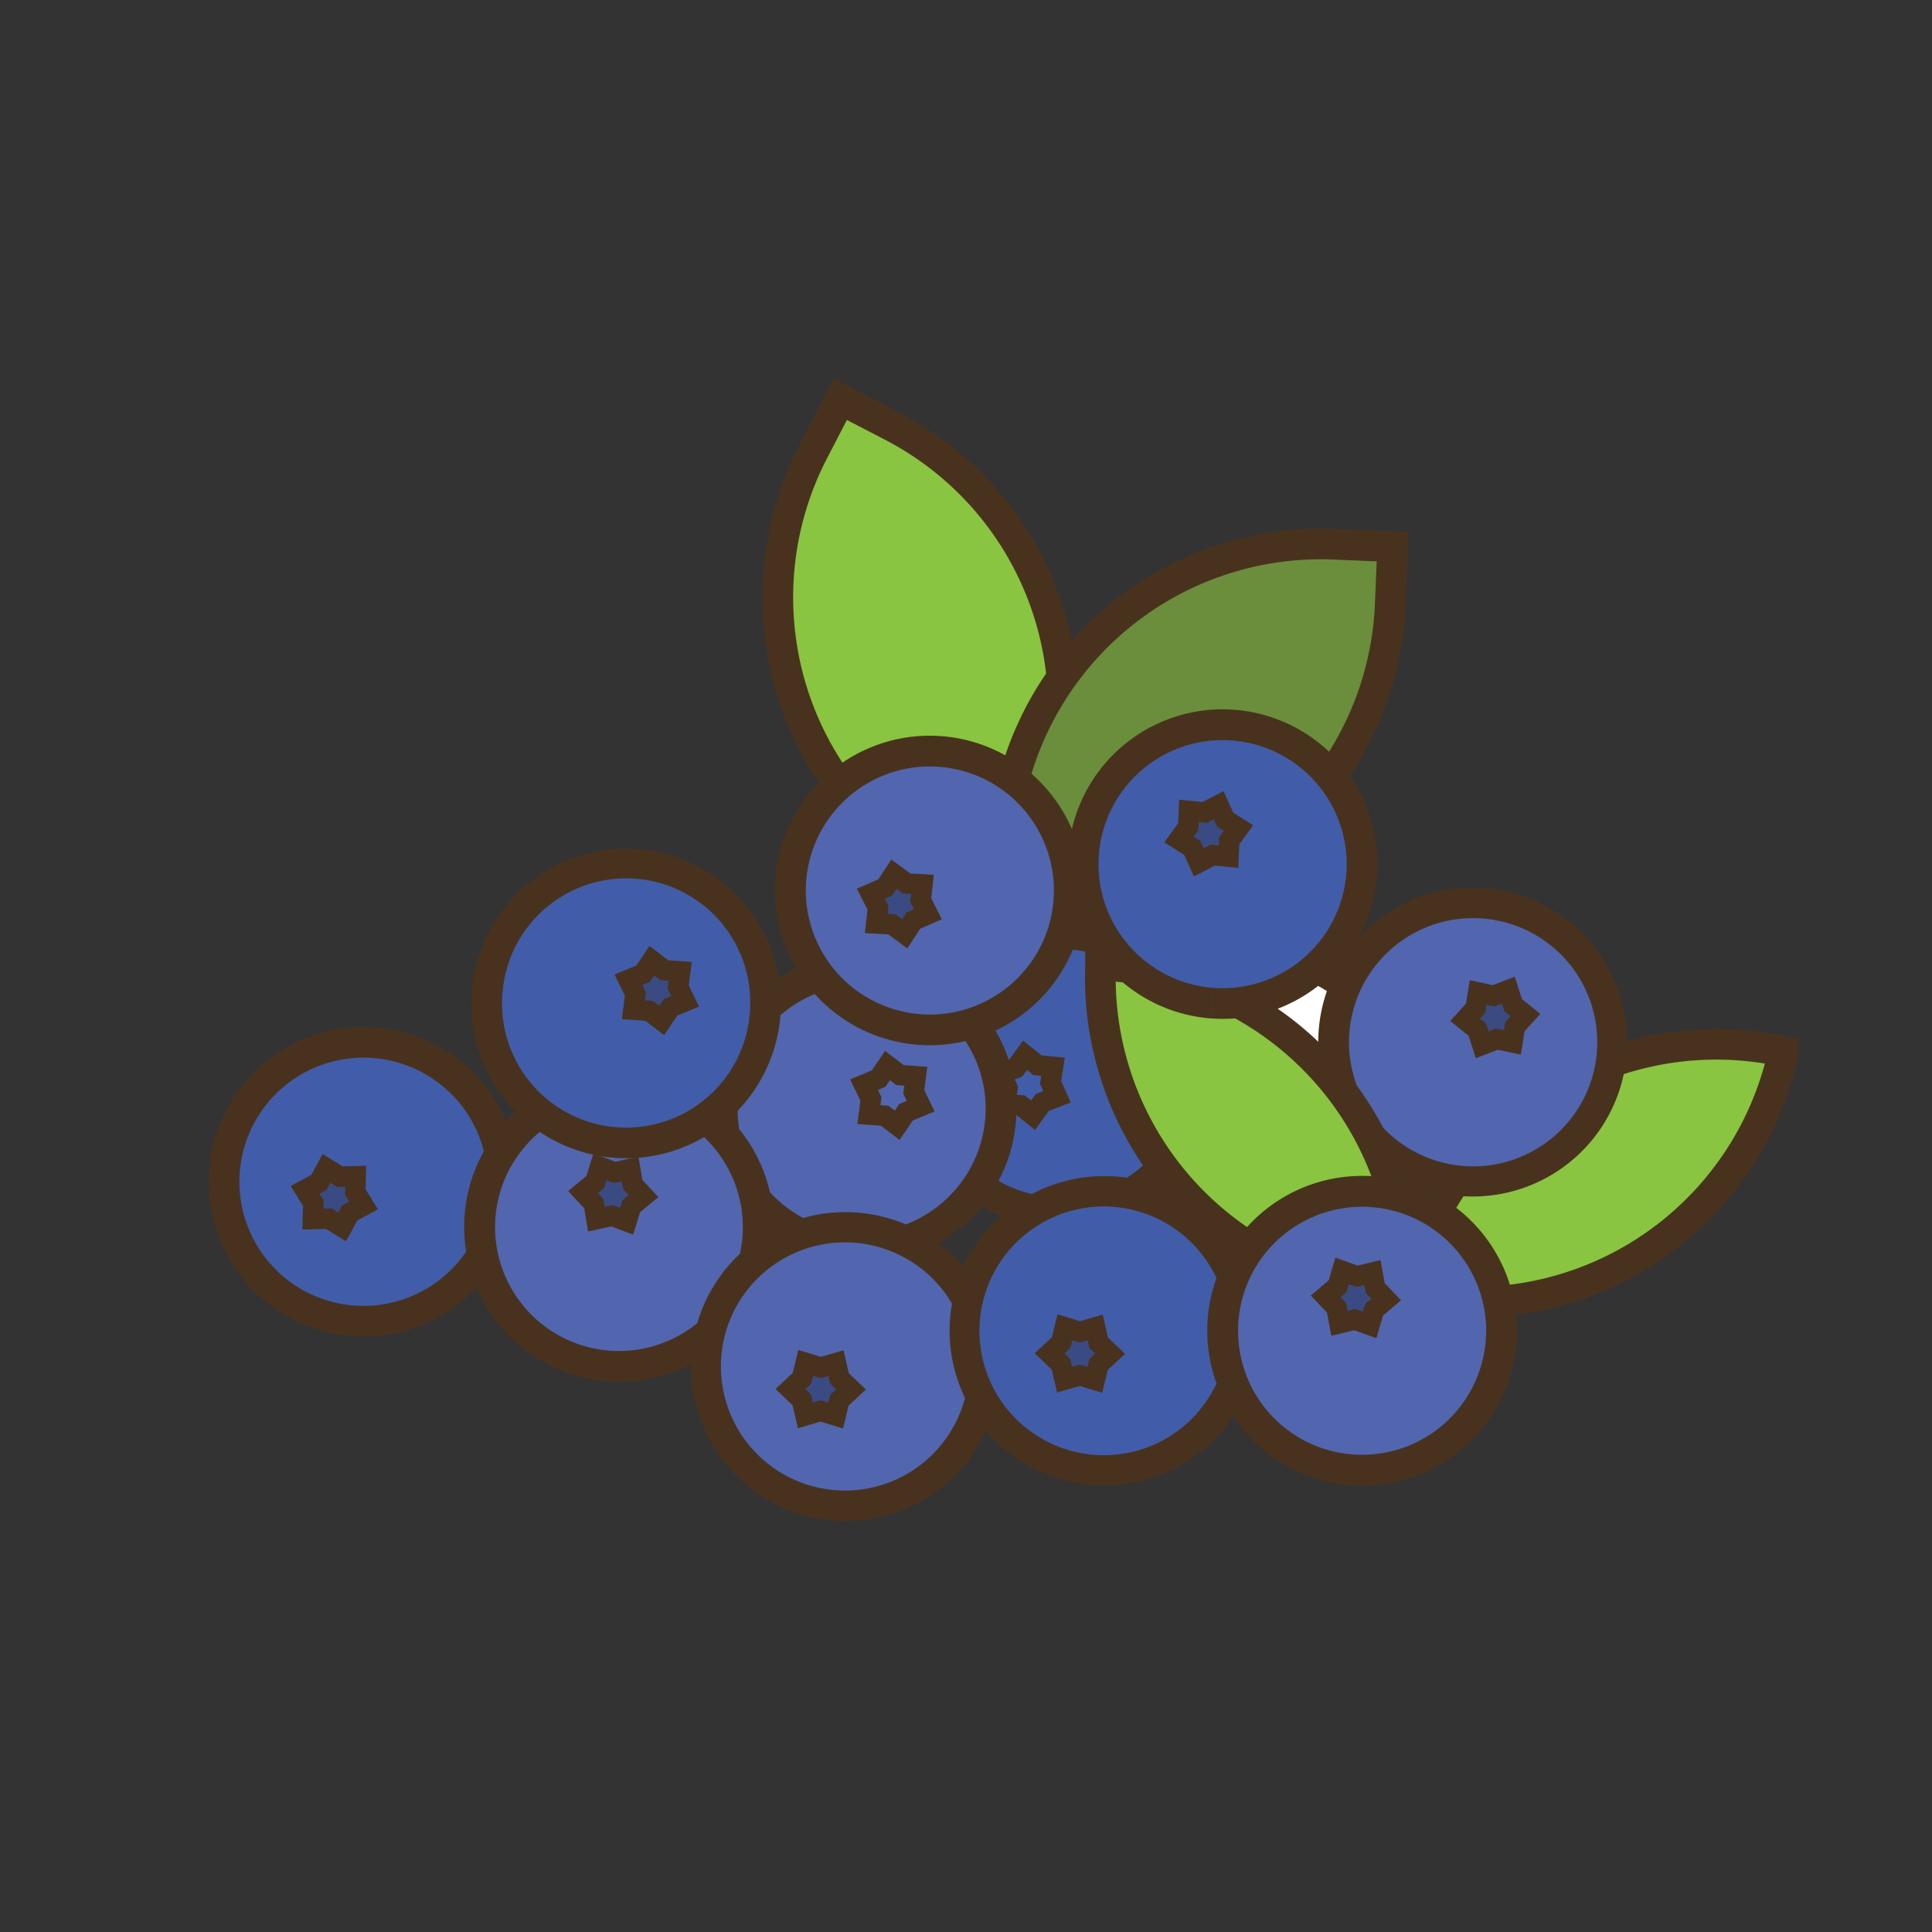 <svg id="Layer_1" data-name="Layer 1" xmlns="http://www.w3.org/2000/svg" viewBox="0 0 1080 1080"><rect x="0" y="0" width="1080" height="1080" fill="#333333" stroke="none"/><defs><style>.cls-1{fill:#fff;}.cls-2{fill:#49321d;}.cls-3{fill:#5f4d3b;}.cls-4{fill:#415da9;}.cls-5{fill:#5166af;}.cls-6{fill:#3a4b83;}.cls-7{fill:#89c540;}.cls-8{fill:#6a8e3c;}</style></defs><title>Blueberries</title><circle class="cls-1" cx="704.21" cy="612.35" r="77.93" transform="translate(-226.74 677.31) rotate(-45)"/><path class="cls-2" d="M780,594.17l-8.34,2A69.14,69.14,0,0,1,758.91,655,69.36,69.36,0,1,1,688,544.9a69.14,69.14,0,0,1,58.82,12.75,69.07,69.07,0,0,1,24.8,38.52l8.34-2,8.34-2a86.23,86.23,0,1,0,2.41,20.24,86.19,86.19,0,0,0-2.41-20.24Z"/><polygon class="cls-3" points="700.74 631.19 695.22 629.72 694.5 632.41 691.86 631.54 690.24 631.01 685.9 632.18 685.33 629.46 684.98 627.79 681.8 624.63 685.14 621.63 686.3 617.29 688.94 618.16 690.56 618.69 694.89 617.52 695.47 620.24 695.82 621.91 699 625.08 695.65 628.07 695.22 629.72 700.74 631.19 704.56 635.45 715.64 625.52 706.31 616.22 703.6 603.32 690.88 606.75 678.35 602.65 674.97 615.39 665.15 624.18 674.49 633.49 677.2 646.38 689.92 642.95 702.44 647.05 706.27 632.66 700.74 631.19 704.56 635.45 700.74 631.19"/><path class="cls-4" d="M669.88,610a77.94,77.94,0,1,1-67.2-87.36A77.94,77.94,0,0,1,669.88,610Z"/><path class="cls-2" d="M669.88,610l-8.51-1.11a69.37,69.37,0,0,1-68.67,60.39,69.89,69.89,0,0,1-9.08-.59A69.39,69.39,0,0,1,523.23,600a69.77,69.77,0,0,1,.6-9.07,69.37,69.37,0,0,1,68.67-60.39,69.74,69.74,0,0,1,9.07.59A69.39,69.39,0,0,1,662,599.82a69.74,69.74,0,0,1-.59,9.07l8.51,1.11,8.51,1.11a88,88,0,0,0,.73-11.29,86.55,86.55,0,1,0-.73,11.29Z"/><polygon class="cls-2" points="582.63 616.28 577.99 612.93 576.36 615.19 572.88 612.36 568.41 611.9 568.85 609.16 569.12 607.47 567.28 603.38 569.88 602.38 571.47 601.77 574.1 598.14 577.58 600.96 582.04 601.42 581.61 604.16 581.34 605.85 583.18 609.94 580.58 610.94 578.99 611.55 577.99 612.93 582.63 616.28 584.67 621.62 598.57 616.3 593.17 604.28 595.25 591.26 582.14 589.93 571.9 581.63 564.19 592.31 551.89 597.02 557.28 609.04 555.21 622.06 568.32 623.39 578.55 631.7 587.26 619.63 582.63 616.28 584.67 621.62 582.63 616.28"/><circle class="cls-5" cx="481.67" cy="619.61" r="77.93" transform="translate(-173.81 1051.19) rotate(-85.5)"/><path class="cls-2" d="M404.12,611.82l8.54.86A69.36,69.36,0,0,1,551,619.51c0,2.32-.12,4.66-.36,7A69.36,69.36,0,0,1,481.76,689q-3.48,0-7-.35a69.21,69.21,0,0,1-62.08-75.93l-8.54-.87-8.54-.86q-.43,4.41-.44,8.74a86.54,86.54,0,0,0,77.89,86c2.92.29,5.84.44,8.73.44a86.52,86.52,0,0,0,8.55-172.61q-4.41-.43-8.74-.43a86.52,86.52,0,0,0-86,77.88Z"/><polygon class="cls-2" points="491.15 602.95 495.88 606.16 497.44 603.86 501.01 606.58 505.49 606.9 505.13 609.66 504.91 611.36 506.87 615.39 504.3 616.46 502.73 617.12 500.21 620.83 496.64 618.11 492.17 617.79 492.52 615.03 492.74 613.34 490.78 609.3 493.35 608.23 494.92 607.58 495.88 606.16 491.15 602.95 488.94 597.67 475.21 603.41 480.96 615.26 479.27 628.33 492.42 629.28 502.89 637.27 510.28 626.36 522.45 621.29 516.69 609.43 518.38 596.36 505.23 595.42 494.76 587.42 486.41 599.75 491.15 602.95 488.94 597.67 491.15 602.95"/><circle class="cls-4" cx="203.23" cy="660.56" r="77.93"/><path class="cls-2" d="M281.17,660.56h-8.58a69.38,69.38,0,1,1-20.32-49,69.1,69.1,0,0,1,20.32,49h17.16a86.5,86.5,0,1,0-25.34,61.18,86.33,86.33,0,0,0,25.34-61.18Z"/><polygon class="cls-6" points="195.46 678.08 191.26 685.85 183.74 681.22 174.91 681.47 175.16 672.64 170.53 665.12 178.3 660.92 182.5 653.15 190.02 657.78 198.85 657.53 198.6 666.36 203.23 673.88 195.46 678.08"/><polygon class="cls-2" points="195.46 678.08 190.43 675.36 189.11 677.8 185.28 675.45 180.8 675.58 180.88 672.8 180.93 671.09 178.57 667.27 181.02 665.95 182.52 665.14 184.65 661.19 188.47 663.54 192.96 663.42 192.88 666.2 192.83 667.9 195.19 671.72 192.74 673.04 191.24 673.86 190.43 675.36 195.46 678.08 198.18 683.11 211.27 676.03 204.37 664.81 204.74 651.64 191.56 652.01 180.34 645.1 174.08 656.7 162.49 662.96 169.39 674.18 169.02 687.35 182.19 686.98 193.41 693.89 200.49 680.8 195.46 678.08 198.18 683.11 195.46 678.08"/><circle class="cls-5" cx="345.99" cy="685.85" r="77.93" transform="translate(-383.63 445.53) rotate(-45)"/><path class="cls-2" d="M320.75,759.58l2.78-8.11A69.24,69.24,0,1,1,346,755.22a69,69,0,0,1-22.46-3.75l-2.78,8.11L318,767.7a86.56,86.56,0,1,0-42.73-32.05A86.47,86.47,0,0,0,318,767.7Z"/><polygon class="cls-6" points="331.93 672.82 325.94 666.34 332.75 660.72 335.38 652.28 343.65 655.38 352.27 653.43 353.72 662.14 359.71 668.63 352.9 674.25 350.28 682.68 342 679.59 333.39 681.53 331.93 672.82"/><polygon class="cls-2" points="331.93 672.82 336.13 668.94 334.25 666.9 337.71 664.05 339.04 659.76 341.65 660.74 343.24 661.33 347.62 660.35 348.08 663.09 348.36 664.77 351.41 668.07 347.94 670.92 346.61 675.21 344.01 674.23 342.41 673.63 338.03 674.62 337.57 671.88 337.29 670.2 336.13 668.94 331.93 672.82 326.29 673.77 328.74 688.45 341.6 685.55 353.94 690.16 357.85 677.58 368.02 669.2 359.08 659.52 356.91 646.52 344.06 649.42 331.71 644.81 327.8 657.39 317.63 665.77 327.73 676.7 331.93 672.82 326.29 673.77 331.93 672.82"/><circle class="cls-5" cx="472.33" cy="763.8" r="77.94" transform="matrix(0.97, -0.25, 0.25, 0.97, -178.55, 145.06)"/><path class="cls-2" d="M547.72,744.06l-8.3,2.18A69.35,69.35,0,0,1,430.27,819a69,69,0,0,1-25-37.59,69.16,69.16,0,0,1,11.94-59.62,69.36,69.36,0,0,1,122.25,24.49l8.3-2.18,8.3-2.17a86.3,86.3,0,1,0,2.84,22,86.2,86.2,0,0,0-2.84-22Z"/><polygon class="cls-6" points="469.25 782.72 467.15 791.3 458.7 788.73 450.23 791.2 448.23 782.6 441.85 776.49 448.3 770.46 450.39 761.88 458.84 764.46 467.32 761.98 469.32 770.59 475.7 776.69 469.25 782.72"/><polygon class="cls-2" points="469.25 782.72 463.69 781.36 463.03 784.06 460.37 783.25 458.74 782.76 454.43 784.01 453.8 781.31 453.42 779.64 450.17 776.54 453.45 773.48 454.51 769.12 457.18 769.93 458.81 770.43 463.11 769.17 463.74 771.88 464.13 773.54 467.37 776.64 464.09 779.7 463.69 781.36 469.25 782.72 473.15 786.9 484.03 776.74 474.5 767.63 471.52 754.79 458.88 758.49 446.27 754.65 443.15 767.45 433.52 776.45 443.04 785.55 446.02 798.39 458.67 794.69 471.27 798.53 474.8 784.07 469.25 782.72 473.15 786.9 469.25 782.72"/><circle class="cls-4" cx="617.19" cy="743.86" r="77.94" transform="translate(-309.31 468.45) rotate(-33.76)"/><path class="cls-2" d="M692.59,724.12l-8.3,2.17a70.15,70.15,0,0,1,2.28,17.62,69.52,69.52,0,1,1-2.28-17.62l8.3-2.17,8.3-2.18a86.44,86.44,0,1,0,2.83,22,86.2,86.2,0,0,0-2.83-22Z"/><polygon class="cls-6" points="614.11 762.77 612.02 771.35 603.57 768.78 595.09 771.25 593.1 762.65 586.71 756.55 593.17 750.52 595.26 741.94 603.71 744.51 612.19 742.03 614.18 750.64 620.57 756.74 614.11 762.77"/><polygon class="cls-2" points="614.11 762.77 608.56 761.42 607.9 764.12 605.24 763.31 603.6 762.81 599.3 764.07 598.67 761.36 598.28 759.7 595.04 756.6 598.32 753.53 599.38 749.17 602.04 749.98 603.67 750.48 607.98 749.22 608.61 751.93 608.99 753.59 612.24 756.69 608.96 759.76 608.56 761.42 614.11 762.77 618.02 766.95 628.89 756.79 619.37 747.68 616.39 734.85 603.74 738.54 591.14 734.7 588.01 747.5 578.38 756.5 587.91 765.61 590.89 778.44 603.53 774.75 616.14 778.59 619.67 764.13 614.11 762.77 618.02 766.95 614.11 762.77"/><path class="cls-7" d="M574.51,477.68l-15,28.84-28.84-15a177.64,177.64,0,0,1-75.9-239.48l15-28.85,28.84,15A177.65,177.65,0,0,1,574.51,477.68Z"/><path class="cls-2" d="M574.51,477.68l-7.62-3.95-11,21.23-21.23-11a168.12,168.12,0,0,1-67.38-63.46A168.87,168.87,0,0,1,462.42,256l11-21.23,21.23,11a169,169,0,0,1,72.23,227.92l7.62,3.95,7.61,3.95a186.15,186.15,0,0,0-79.56-251L466.1,211.66l-18.91,36.47a186.17,186.17,0,0,0,79.55,251.05l36.47,18.91,18.91-36.46Z"/><path class="cls-8" d="M592,507.92l-32.47-1.4,1.4-32.46A177.64,177.64,0,0,1,746.06,304.22l32.47,1.4-1.4,32.47A177.64,177.64,0,0,1,592,507.92Z"/><path class="cls-2" d="M592,507.92l.37-8.57-23.9-1,1-23.89A169.06,169.06,0,0,1,738.28,312.64q3.69,0,7.41.16l23.9,1-1,23.89A169.06,169.06,0,0,1,599.78,499.51q-3.67,0-7.4-.16l-.37,8.57-.37,8.58c2.72.11,5.44.17,8.14.17A186.24,186.24,0,0,0,785.7,338.46l1.77-41-41-1.77c-2.73-.12-5.44-.17-8.15-.17A186.22,186.22,0,0,0,552.37,473.69l-1.77,41,41,1.76Z"/><path class="cls-7" d="M785.9,724h0C806.59,628.05,901.11,567.09,997,587.78h0A177.64,177.64,0,0,1,785.9,724Z"/><path class="cls-2" d="M785.9,724l2.08-8.32h0L785.9,724h0l8.38,1.81A168.88,168.88,0,0,1,995.21,596.17l1.81-8.39h0L988.63,586A168.87,168.87,0,0,1,787.71,715.56L785.9,724l2.08-8.32L785.9,724l-1.81,8.39A186.2,186.2,0,0,0,1005.4,589.59l.2-.89v-7.84l-6.77-1.46A186.19,186.19,0,0,0,777.51,722.14l-.19.89v7.62l6.63,1.66.14,0Z"/><path class="cls-5" d="M750,608.62a77.93,77.93,0,1,1,99.46,47.48A77.93,77.93,0,0,1,750,608.62Z"/><path class="cls-2" d="M750,608.62l8.08-2.86a69.38,69.38,0,1,1,25.75,33.79,69.29,69.29,0,0,1-25.75-33.79L750,608.62l-8.09,2.86a86.33,86.33,0,1,0-5-28.85,86.09,86.09,0,0,0,5,28.85Z"/><polygon class="cls-6" points="824.92 563.52 826.29 554.79 834.92 556.65 843.16 553.47 845.87 561.88 852.75 567.42 846.82 573.97 845.45 582.7 836.82 580.84 828.58 584.02 825.87 575.62 819 570.07 824.92 563.52"/><polygon class="cls-2" points="824.92 563.52 830.57 564.4 831 561.66 833.72 562.24 835.39 562.6 839.58 560.98 840.43 563.63 840.95 565.25 844.44 568.07 841.43 571.4 840.74 575.83 838.02 575.25 836.35 574.89 832.17 576.51 831.31 573.86 830.79 572.23 827.3 569.42 830.31 566.09 830.57 564.4 824.92 563.52 820.68 559.68 810.69 570.72 820.95 579 824.99 591.54 837.28 586.79 850.17 589.56 852.21 576.54 861.05 566.77 850.79 558.5 846.75 545.96 834.45 550.7 821.57 547.93 819.27 562.63 824.92 563.52 820.68 559.68 824.92 563.52"/><path class="cls-7" d="M785.9,724h0A177.64,177.64,0,0,1,615.23,539.6h0A177.65,177.65,0,0,1,785.9,724Z"/><path class="cls-2" d="M785.9,724h0v-8.58h0V724l.33-8.57A169.07,169.07,0,0,1,623.67,546.56q0-3.3.13-6.62v-.34h-8.58l-.33,8.57A169.07,169.07,0,0,1,777.45,717q0,3.3-.13,6.63V724h8.58l8.57.33q.13-3.66.14-7.29A186.24,186.24,0,0,0,615.56,531l-8.91-.34v8.92h8.58l-8.58-.34q-.14,3.68-.14,7.3a186.22,186.22,0,0,0,179,186h8.92V724H785.9l8.57.33Z"/><circle class="cls-5" cx="761.39" cy="743.86" r="77.93" transform="translate(-187.24 1226.7) rotate(-71.31)"/><path class="cls-2" d="M737.27,818l2.65-8.15a69.34,69.34,0,1,1,90.85-66,69.81,69.81,0,0,1-3.43,21.49,69.31,69.31,0,0,1-87.42,44.48L737.27,818l-2.66,8.16A86.54,86.54,0,1,0,691,794.2a86.49,86.49,0,0,0,43.59,31.92Z"/><polygon class="cls-6" points="747.14 731.05 741.05 724.65 747.78 718.93 750.28 710.46 758.6 713.43 767.18 711.35 768.77 720.04 774.86 726.44 768.13 732.16 765.63 740.63 757.31 737.66 748.73 739.74 747.14 731.05"/><polygon class="cls-2" points="747.14 731.05 751.28 727.1 749.36 725.09 752.78 722.18 754.05 717.88 756.67 718.81 758.28 719.39 762.64 718.33 763.14 721.07 763.45 722.75 766.54 726 763.12 728.9 761.85 733.21 759.23 732.27 757.63 731.7 753.26 732.75 752.76 730.02 752.46 728.34 751.28 727.1 747.14 731.05 741.51 732.07 744.19 746.72 756.99 743.62 769.4 748.05 773.13 735.41 783.17 726.88 774.09 717.33 771.72 704.37 758.91 707.47 746.5 703.04 742.77 715.67 732.74 724.21 743 734.99 747.14 731.05 741.51 732.07 747.14 731.05"/><path class="cls-4" d="M677.86,560.79a77.93,77.93,0,1,1,83.31-72.16A77.94,77.94,0,0,1,677.86,560.79Z"/><path class="cls-2" d="M677.86,560.79l.61-8.56a69.38,69.38,0,0,1-64.4-69.1c0-1.67.06-3.35.19-5h0a69.36,69.36,0,0,1,69.09-64.4c1.67,0,3.35.06,5,.18A69.36,69.36,0,0,1,752.79,483c0,1.67-.06,3.35-.18,5h0a69.38,69.38,0,0,1-69.1,64.39c-1.66,0-3.35-.06-5-.18l-.61,8.56-.62,8.55c2.1.15,4.2.23,6.27.23a86.52,86.52,0,0,0,86.22-80.33h0q.22-3.15.22-6.27a86.53,86.53,0,0,0-80.32-86.21q-3.17-.22-6.28-.23a86.52,86.52,0,0,0-86.21,80.33h0q-.23,3.16-.23,6.28a86.51,86.51,0,0,0,80.33,86.21Z"/><polygon class="cls-6" points="666.52 474.05 659.07 469.3 664.22 462.13 664.61 453.31 673.4 454.19 681.23 450.11 684.86 458.16 692.31 462.9 687.16 470.07 686.77 478.9 677.98 478.02 670.15 482.1 666.52 474.05"/><polygon class="cls-2" points="666.52 474.05 669.59 469.22 667.25 467.73 669.86 464.09 670.06 459.6 672.83 459.88 674.52 460.05 678.5 457.98 679.65 460.51 680.35 462.07 684.13 464.48 681.51 468.12 681.32 472.6 678.55 472.33 676.86 472.16 672.88 474.23 671.73 471.69 671.03 470.14 669.59 469.22 666.52 474.05 661.3 476.4 667.42 489.97 679.11 483.88 692.22 485.19 692.8 472.03 700.49 461.33 689.37 454.25 683.96 442.24 672.27 448.33 659.16 447.01 658.58 460.18 650.89 470.88 663.45 478.87 666.52 474.05 661.3 476.4 666.52 474.05"/><circle class="cls-5" cx="519.78" cy="497.78" r="77.93" transform="translate(-199.74 513.34) rotate(-45)"/><path class="cls-2" d="M597.45,504.3l-8.55-.72a69.38,69.38,0,0,1-69,63.56c-2,0-3.91-.09-5.89-.25a69.38,69.38,0,0,1-63.56-69q0-2.92.25-5.88h0a69.36,69.36,0,0,1,69-63.55c1.94,0,3.91.08,5.89.25a69.34,69.34,0,0,1,63.55,69q0,2.91-.24,5.9h0l8.55.72L606,505q.3-3.67.3-7.32A86.5,86.5,0,0,0,527,411.57q-3.69-.31-7.32-.31a86.5,86.5,0,0,0-86.13,79.28h0c-.21,2.46-.31,4.91-.31,7.33A86.53,86.53,0,0,0,512.54,584c2.46.2,4.9.31,7.33.31A86.54,86.54,0,0,0,606,505h0Z"/><polygon class="cls-6" points="510.58 514.58 505.74 521.97 498.63 516.73 489.81 516.24 490.8 507.46 486.82 499.58 494.91 496.05 499.75 488.65 506.85 493.9 515.67 494.39 514.68 503.17 518.67 511.05 510.58 514.58"/><polygon class="cls-2" points="510.58 514.58 505.79 511.45 504.27 513.78 500.65 511.12 496.17 510.87 496.49 508.1 496.68 506.41 494.65 502.4 497.2 501.29 498.76 500.61 501.22 496.85 504.83 499.51 509.31 499.76 509 502.53 508.81 504.22 510.83 508.23 508.29 509.34 506.72 510.02 505.79 511.45 510.58 514.58 512.86 519.83 526.5 513.87 520.56 502.11 522.03 489.01 508.88 488.28 498.27 480.46 491.06 491.49 478.98 496.76 484.93 508.52 483.45 521.62 496.61 522.35 507.21 530.17 515.36 517.71 510.58 514.58 512.86 519.83 510.58 514.58"/><circle class="cls-4" cx="350" cy="560.99" r="77.93" transform="translate(-304.88 652.33) rotate(-65.98)"/><path class="cls-2" d="M272.45,553.21l8.54.85a69.35,69.35,0,1,1,138,13.86h0a69.38,69.38,0,0,1-68.92,62.43q-3.48,0-7-.35a69.38,69.38,0,0,1-62.44-68.92c0-2.32.12-4.66.36-7h0l-8.54-.85-8.53-.87a83.31,83.31,0,0,0-.44,8.74,86.52,86.52,0,0,0,172.6,8.55h0q.44-4.38.44-8.72a86.52,86.52,0,0,0-172.61-8.55l-.1,1.07.11-1.08Z"/><polygon class="cls-6" points="359.48 544.34 364.43 537.02 371.45 542.38 380.26 543.01 379.13 551.77 382.99 559.72 374.84 563.12 369.88 570.43 362.86 565.08 354.05 564.44 355.18 555.68 351.33 547.74 359.48 544.34"/><polygon class="cls-2" points="359.48 544.34 364.21 547.54 365.77 545.24 369.34 547.96 373.82 548.29 373.46 551.04 373.24 552.74 375.2 556.77 372.63 557.85 371.06 558.5 368.54 562.22 364.98 559.5 360.5 559.17 360.86 556.41 361.07 554.72 359.11 550.68 361.68 549.61 363.25 548.96 364.21 547.54 359.48 544.34 357.27 539.06 343.54 544.79 349.29 556.64 347.61 569.71 360.75 570.66 371.23 578.65 378.62 567.75 390.78 562.67 385.02 550.81 386.71 537.74 373.57 536.8 363.09 528.8 354.74 541.13 359.48 544.34 357.27 539.06 359.48 544.34"/></svg>